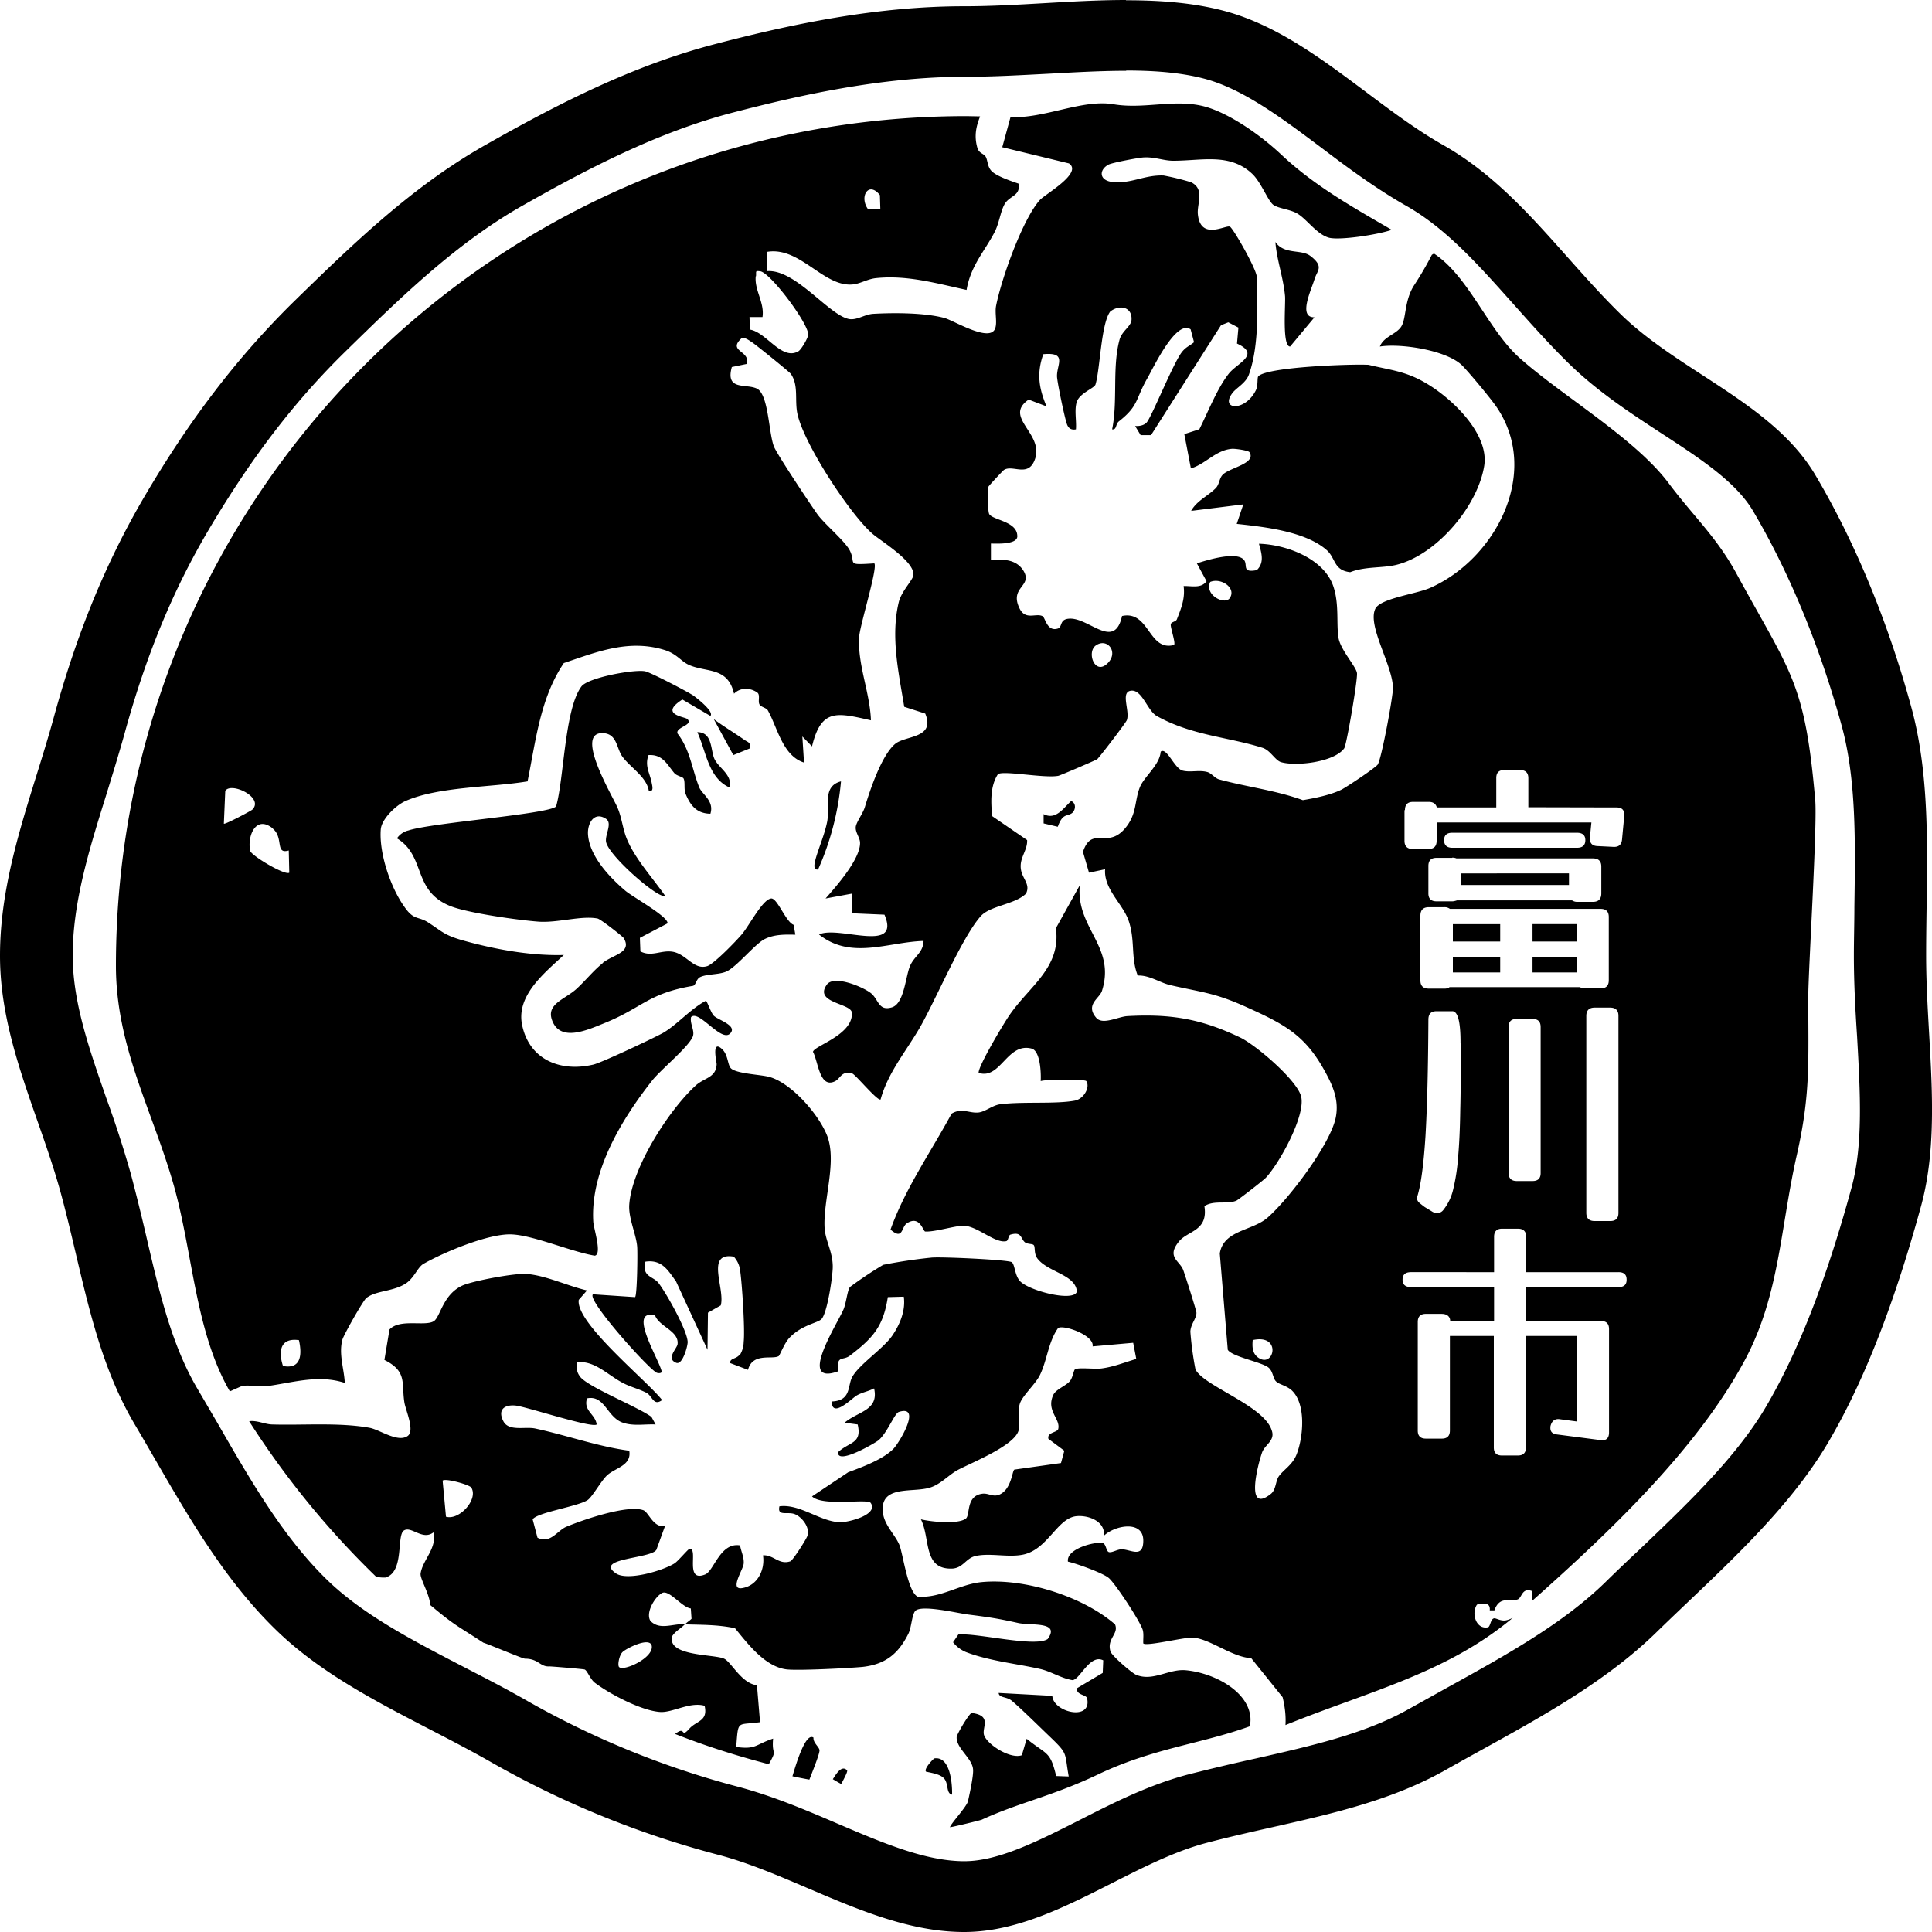 <svg xmlns="http://www.w3.org/2000/svg" viewBox="0 0 30 30" fill="currentColor" stroke="none"><g clip-path="url(#a)"><path d="M12.665 13.337c-.011.049-.052.176.038.165a4.3 4.3 0 0 0 .356-1.369c-.296.076-.172.394-.214.623-.041.206-.127.394-.18.581m2.119 14.526c.003-.165-.027-.593-.274-.559-.011 0-.169.161-.131.206.086.02.217.038.277.102.079.082.03.236.128.255zm-3.142-16.239c.022-.102-.034-.098-.09-.14-.154-.108-.319-.205-.469-.318l.304.559.25-.101zm1.29 16.003q.065.04.13.075c.064-.117.106-.203.09-.214-.09-.09-.18.082-.22.139m-.627-.045q.13.028.263.052c.09-.229.165-.424.157-.461-.011-.053-.101-.113-.093-.191-.113-.08-.248.33-.327.6m8.043-23.607c-.14-.11-.405-.015-.544-.218.023.285.124.555.15.84.011.124-.049.787.079.784l.378-.454c-.255.004-.056-.409 0-.589.042-.142.154-.195-.063-.364M22.56 15.1h.735v-.244h-.735zm-6.355-2.46v.146l.22.052c.076-.213.143-.157.218-.21.053-.037.079-.15-.01-.19-.125.115-.24.303-.432.202zm-5.377-1.271c.139.3.169.716.506.862.034-.21-.168-.296-.24-.446-.063-.135-.026-.416-.266-.416m.656 9.666c-.049.071-.153.052-.146.131l.277.105c.072-.274.38-.154.477-.214.015-.007.082-.187.157-.273.191-.21.442-.237.506-.3.09-.09.176-.664.176-.814 0-.236-.116-.405-.127-.607-.023-.424.191-1.009.045-1.414-.124-.334-.555-.829-.9-.926-.135-.038-.514-.049-.6-.135-.052-.053-.041-.206-.135-.296-.172-.162-.086.202-.086.232-.008.21-.187.21-.319.326-.423.383-1 1.287-1.038 1.856-.015.207.109.465.123.653.008.09 0 .761-.033.783l-.653-.044c-.108.078.859 1.158.99 1.218.026.011.086.011.075-.026-.045-.191-.536-.975-.101-.863.067.177.375.24.349.447-.012.07-.184.225-.02.288.098.038.177-.258.177-.322-.004-.18-.334-.765-.454-.919-.082-.105-.262-.093-.202-.33.255-.037.349.131.476.308l.488 1.06.007-.576.199-.113c.071-.259-.244-.832.202-.757q.082.09.098.21c.03.198.078.926.056 1.113a.4.4 0 0 1-.056.199z"/><path d="M9.362 14.953c-.15.12-.27.274-.409.401-.176.162-.472.233-.382.484.124.353.555.154.814.049.588-.237.678-.461 1.372-.578.049-.007.052-.105.112-.135.102-.052.289-.037.405-.086.162-.067.454-.439.608-.51.15-.071.31-.067.468-.064l-.026-.153c-.124-.045-.255-.424-.352-.409-.135.019-.338.424-.458.562-.09.105-.427.454-.532.488-.214.067-.323-.195-.548-.225-.18-.023-.318.086-.49-.004l-.008-.21.43-.225c.012-.105-.539-.408-.655-.506-.248-.21-.563-.544-.581-.881-.008-.169.097-.356.28-.236.102.067-.014.24 0 .352.027.214.837.915.916.84-.188-.27-.454-.559-.585-.862-.071-.162-.083-.345-.154-.507-.082-.19-.656-1.143-.244-1.154.244-.004.225.236.323.367.124.169.378.315.409.533.078.014.056-.072.045-.124-.027-.154-.113-.263-.05-.435.222-.015.29.15.402.281.034.041.127.056.142.082.03.057 0 .166.034.244.075.18.173.3.383.304.063-.199-.128-.3-.173-.409-.112-.277-.139-.581-.337-.836-.038-.101.25-.127.153-.225-.033-.037-.45-.067-.078-.304l.435.255c.063-.067-.214-.28-.267-.318-.097-.064-.66-.357-.746-.375-.168-.034-.888.097-.99.236-.262.352-.27 1.436-.393 1.863-.124.12-1.927.252-2.291.372a.3.3 0 0 0-.18.123c.454.278.236.81.825 1.05.266.109 1.072.222 1.38.244.3.019.66-.098.91-.049.046.008.394.281.406.304.135.225-.165.255-.327.386z"/><path d="M3.757 21.522c.124-.022.274.02.405 0 .397-.056.787-.18 1.192-.048-.011-.222-.097-.447-.037-.672.018-.07.315-.596.37-.645.154-.123.428-.097.627-.236.124-.09.172-.244.262-.296.315-.18 1.02-.476 1.373-.457.337.015.926.27 1.286.33.12-.02-.02-.428-.023-.533-.045-.784.443-1.586.911-2.182.135-.173.563-.518.634-.686.037-.09-.049-.203-.026-.304.123-.12.468.398.607.255.12-.124-.191-.21-.255-.277-.049-.053-.105-.237-.124-.23-.236.124-.45.376-.667.5-.15.082-.949.46-1.08.49-.514.12-.997-.078-1.106-.622-.09-.457.356-.806.649-1.08-.495.015-1.043-.082-1.534-.217-.33-.09-.345-.143-.58-.293-.15-.093-.215-.026-.36-.236-.218-.303-.398-.84-.368-1.207.015-.161.236-.371.378-.435.51-.229 1.346-.214 1.901-.308.128-.63.195-1.29.563-1.837.52-.176 1.012-.375 1.567-.202.191.06.251.176.379.232.273.12.6.026.697.446.094-.097.244-.097.356-.022.06.037.008.139.041.191.027.041.105.049.128.09.15.266.229.705.562.81l-.026-.405.15.154c.143-.593.386-.525.915-.405-.015-.428-.206-.859-.184-1.286.008-.18.296-1.091.236-1.151-.46.03-.273.007-.382-.203-.079-.15-.394-.409-.503-.562-.112-.158-.622-.923-.674-1.05-.083-.221-.083-.818-.267-.9-.168-.079-.49.037-.386-.334l.233-.048c.06-.21-.315-.192-.075-.405.063 0 .105.037.157.07.064.042.578.458.6.488.124.176.06.398.101.611.09.458.818 1.572 1.17 1.875.135.116.649.424.634.638-.008.082-.188.25-.229.427-.127.533 0 1.091.086 1.62l.326.105c.162.39-.307.337-.468.472-.21.177-.39.716-.469.979-.03.101-.135.236-.142.311-.008.086.067.165.067.248 0 .255-.367.67-.536.862l.405-.075v.304l.51.022c.262.615-.716.162-1.016.308.498.397 1.072.116 1.623.1-.007.188-.146.233-.213.395-.068.168-.09.585-.282.637-.206.06-.202-.124-.322-.221-.124-.098-.577-.289-.686-.131-.203.285.378.285.39.434.022.345-.589.514-.604.608.082.15.101.574.341.457.083-.037.101-.172.27-.12.049.015.394.435.439.402.116-.424.405-.758.619-1.133.25-.442.64-1.372.93-1.706.145-.172.532-.184.708-.356.082-.161-.086-.244-.082-.431 0-.143.108-.259.1-.401l-.543-.372c-.019-.217-.034-.46.09-.652.09-.06.72.067.937.026.034-.007.578-.24.604-.258.03-.023.45-.57.461-.608.049-.139-.097-.424.053-.454.183-.037.262.312.416.394.54.3 1.106.323 1.638.491.124.041.192.191.285.222.236.07.829 0 .983-.214.037-.053.213-1.08.198-1.17-.015-.101-.247-.349-.285-.536-.04-.225.015-.536-.086-.821-.154-.428-.735-.638-1.151-.65.038.14.09.293-.034.41-.236.045-.138-.075-.195-.154-.108-.146-.573-.004-.735.049l.15.277c-.082.116-.232.071-.356.075.026.191-.037.345-.105.518-.015.037-.086.037-.094.075-.01.048.08.292.05.322-.398.105-.38-.54-.807-.45-.116.525-.491.049-.795.041-.187-.003-.123.128-.202.154-.169.053-.195-.169-.236-.191-.102-.056-.267.071-.36-.124-.158-.33.202-.337.067-.574-.15-.258-.487-.153-.51-.176V8.44c.079 0 .431.023.409-.127-.011-.218-.379-.237-.435-.33-.026-.045-.026-.39-.011-.428.007-.015.225-.25.24-.258.139-.087.382.127.483-.173.135-.397-.498-.645-.1-.919l.277.105c-.12-.288-.154-.513-.05-.81.395-.037.192.18.215.368.015.131.112.596.15.712.022.068.067.102.142.087.011-.132-.026-.293.011-.42.041-.143.278-.218.293-.278.071-.232.086-.945.229-1.132.146-.113.344-.071.33.131-.008.105-.154.173-.188.315-.113.428-.023.945-.113 1.384.075.01.05-.08.105-.124.312-.244.255-.345.443-.671.094-.165.446-.915.671-.758l.053.2c-.076.063-.132.074-.2.168-.146.21-.468 1.016-.54 1.083-.048.045-.115.053-.175.05l.086.142h.161L18.96 5.05l.113-.045.157.082-.022.248c.375.172 0 .303-.128.468-.18.229-.322.596-.457.863l-.233.075.102.532c.225-.064.386-.285.64-.304.057-.003.256.027.27.053.11.176-.31.24-.415.349-.057.056-.05.15-.11.21-.123.123-.295.195-.381.352l.81-.101-.102.303c.416.045 1.061.113 1.395.405.146.128.105.315.367.345.233-.093.506-.06.724-.116.619-.157 1.256-.907 1.357-1.537.079-.503-.517-1.061-.918-1.29-.308-.18-.54-.195-.878-.277-.27-.015-1.59.033-1.713.18-.019.022 0 .146-.038.217-.168.337-.566.304-.36.037.06-.078.21-.153.255-.288.158-.446.132-1.058.12-1.511 0-.113-.36-.746-.416-.78-.06-.034-.454.221-.498-.188-.02-.168.116-.39-.105-.502a4 4 0 0 0-.428-.105c-.3-.011-.502.131-.791.101-.214-.022-.214-.191-.064-.27.056-.03.469-.109.551-.112.173-.008.304.052.454.052.446 0 .874-.124 1.222.199.139.127.244.416.33.484.083.06.259.07.371.135.15.086.3.318.488.375.157.048.757-.042.982-.12-.607-.353-1.2-.683-1.717-1.17-.352-.33-.817-.638-1.166-.739-.469-.135-.952.041-1.436-.041-.484-.083-1.076.225-1.601.199l-.128.468 1.035.251c.222.147-.367.477-.45.567-.273.303-.603 1.24-.682 1.65-.019.108.019.247-.011.34-.075.237-.641-.116-.791-.157-.312-.082-.78-.082-1.103-.064-.138.008-.255.105-.382.08-.315-.068-.829-.773-1.264-.743v-.3c.514-.083.878.558 1.335.506.12-.015.225-.086.36-.098.484-.048.934.083 1.399.184.063-.371.273-.592.43-.888.076-.14.095-.33.162-.447.067-.112.199-.123.217-.24v-.075c-.116-.04-.36-.12-.43-.206-.057-.067-.05-.157-.083-.214-.034-.052-.101-.048-.128-.135-.056-.195-.015-.344.042-.49l-.203-.004C7.71 1.796 1.8 7.705 1.8 14.998c0 1.252.57 2.254.896 3.4.3 1.058.333 2.273.873 3.207zM18.792 9.036c.168-.07.412.094.303.252-.078.112-.397-.05-.303-.252m-1.777.987c.176-.124.356.097.19.27-.202.21-.337-.165-.19-.27M13.663 3.03l.007.22-.195-.007c-.135-.195.015-.435.188-.213m-1.924 1.26c.008-.076-.022-.09.075-.076.173.05.754.83.735.987-.004.052-.112.236-.154.255-.258.146-.495-.297-.75-.338l-.007-.195h.202c.034-.225-.127-.416-.105-.634zM4.642 20.81c.048.214.04.457-.248.401-.075-.232-.041-.442.248-.401m-.405-7.942c.172.143.03.402.247.338l.008.345c-.064.049-.593-.266-.608-.341-.045-.233.09-.56.353-.345zm-.739-.588c.094-.143.608.105.42.292-.019.019-.427.236-.442.218zm19.062 2.34h.735v-.27h-.735z"/><path d="M22.234 3.956a5 5 0 0 1-.27.465c-.162.243-.124.528-.207.652-.078.12-.273.154-.33.308.33-.053 1.061.06 1.29.307.124.131.431.499.525.637.686 1.017-.022 2.359-1.038 2.805-.214.094-.769.161-.848.323-.127.266.27.877.274 1.23 0 .142-.176 1.09-.236 1.188-.026.045-.491.356-.57.394-.173.082-.401.127-.593.16-.42-.153-.87-.205-1.3-.322-.068-.018-.12-.1-.188-.116-.127-.034-.262.011-.383-.022-.127-.038-.243-.368-.337-.293-.015.21-.262.39-.326.559-.083.217-.041.412-.229.634-.277.326-.514-.05-.652.363l.094.323.25-.053c-.022.304.263.525.36.784.113.311.034.585.147.866.184-.007.345.113.51.15.506.116.682.116 1.18.341.642.289.95.462 1.276 1.11.097.195.153.386.108.608-.086.416-.735 1.27-1.06 1.552-.237.206-.683.191-.74.555l.124 1.496c.068.109.533.191.634.277.071.06.067.17.116.214.041.045.162.064.244.139.225.213.18.724.075.993-.064.165-.203.237-.277.342-.05.07-.042.21-.124.273-.405.32-.199-.465-.135-.645.045-.123.206-.183.15-.34-.117-.387-1.061-.69-1.185-.95a5 5 0 0 1-.079-.584c.004-.12.098-.207.094-.296 0-.034-.172-.57-.203-.657-.052-.15-.27-.202-.067-.45.139-.168.454-.16.394-.547.15-.098.356-.023.498-.086.027-.012.42-.315.458-.357.206-.22.615-.956.547-1.256-.056-.25-.705-.806-.952-.922-.604-.289-1.076-.367-1.747-.33-.143.008-.383.143-.484.026-.176-.206.056-.303.09-.42.217-.69-.409-.97-.345-1.638l-.371.667c.082.615-.409.893-.724 1.354-.09.131-.483.787-.476.892.341.113.443-.483.829-.375.13.045.142.383.135.503.086-.03.69-.03.708 0 .064.097-.041.277-.176.303-.3.057-.814.012-1.162.057-.116.015-.225.112-.33.127-.143.019-.263-.079-.424.019-.322.596-.72 1.162-.948 1.8.198.172.165-.042.255-.098.202-.131.25.128.284.128.143.01.48-.094.597-.09.217.007.483.277.66.24.037-.008.03-.09.067-.102.18-.052.154.064.225.12.037.03.116.02.135.042.03.033-.004.135.064.217.165.206.588.244.607.506-.049.169-.769-.018-.892-.172-.075-.094-.072-.252-.12-.285-.053-.038-1.103-.086-1.245-.071a8 8 0 0 0-.75.112 6 6 0 0 0-.517.345c-.042.056-.057.251-.102.352-.108.244-.716 1.185-.082.957-.026-.26.071-.158.184-.244.352-.27.517-.446.588-.908l.248-.007c.03.217-.06.431-.18.607-.143.203-.499.435-.615.63-.083.135-.011.379-.323.39 0 .274.32-.056.387-.093.086-.05.183-.064.27-.11.078.346-.255.357-.458.533l.203.027c.07.303-.128.266-.304.43-.019.207.574-.142.626-.183.139-.116.251-.424.319-.442.364-.113 0 .487-.086.573-.162.165-.488.285-.702.364l-.562.375c.165.161.862.03.911.101.128.184-.349.304-.476.3-.308-.008-.622-.289-.941-.247-.038.168.135.07.251.127.105.049.225.203.184.33-.015.052-.229.386-.266.397-.177.06-.26-.104-.424-.093.034.232-.09.476-.33.51-.195.026.026-.293.03-.383.008-.097-.041-.187-.056-.281-.308-.052-.405.394-.54.45-.33.135-.101-.405-.244-.398-.019 0-.172.184-.232.226-.184.116-.735.277-.911.157-.36-.247.61-.225.633-.383l.128-.352c-.184.03-.252-.217-.338-.247-.251-.087-.937.15-1.196.258-.139.06-.247.27-.446.169l-.075-.285c.075-.109.705-.199.855-.3.071-.049.206-.292.296-.379.124-.12.39-.153.349-.386-.495-.067-.971-.24-1.459-.345-.157-.034-.412.049-.495-.112-.093-.177.012-.263.192-.244.168.019 1.188.356 1.256.293-.02-.162-.21-.21-.15-.405.277-.057.31.296.558.378.165.056.338.019.507.027l-.064-.117c-.214-.157-.968-.457-1.103-.618-.063-.08-.06-.135-.052-.23.274-.033.48.203.716.323.113.06.236.087.36.15.094.049.109.214.244.113-.229-.296-1.35-1.2-1.294-1.556l.128-.146c-.297-.068-.638-.233-.938-.256-.18-.015-.82.105-.99.177-.314.139-.348.495-.453.558-.139.083-.525-.045-.686.128l-.079.472c.36.18.262.36.311.664.023.128.165.439.049.518-.154.105-.431-.098-.589-.128-.476-.086-1.035-.037-1.518-.052-.113-.004-.236-.068-.353-.05a13.4 13.4 0 0 0 1.972 2.415.6.6 0 0 0 .143.012c.3-.083.169-.656.289-.731.116-.072.288.16.457.03.06.247-.169.427-.199.64-.01.08.14.316.15.488.386.323.401.308.825.585.049.011.611.248.645.248.214 0 .233.13.382.12.034 0 .518.04.544.048.041.012.086.15.161.207.233.176.731.438 1.02.453.195.008.454-.161.683-.097.056.24-.124.232-.233.352-.15.169-.049-.052-.225.086.476.188.952.338 1.455.47.142-.252.041-.117.067-.398-.28.093-.262.172-.573.13.034-.43.007-.333.37-.385l-.048-.574c-.24-.026-.397-.36-.51-.412-.153-.072-.892-.034-.806-.35.053-.082.131-.115.199-.187-.199-.007-.39.098-.536-.048-.083-.128.071-.38.18-.435.108-.057.31.225.446.24l.011.16c-.034.035-.067.05-.101.087.262.008.517.004.776.06.195.236.454.585.784.637.153.027 1.016-.018 1.203-.037.353-.041.551-.206.705-.514.049-.097.053-.285.105-.352.086-.105.649.03.814.052.326.042.46.06.783.132.195.045.664-.03.461.25-.198.132-1.106-.1-1.387-.07l-.082.12a.5.5 0 0 0 .202.153c.364.139.791.18 1.155.263.172.041.319.142.495.172.116 0 .27-.412.48-.307l-.008.195-.397.236c-.026.105.142.101.154.157.082.36-.525.222-.54-.037l-.833-.045c.008.082.124.052.207.124.146.123.434.408.588.555.289.277.225.24.293.618l-.195-.007c-.094-.394-.143-.323-.458-.578l-.075.255c-.176.064-.529-.16-.585-.307-.045-.116.135-.308-.195-.349-.04.011-.228.326-.232.375-.008.176.247.33.255.506.007.098-.053.372-.079.488-.019.086-.255.334-.281.405.034 0 .465-.105.495-.117.589-.27 1.09-.363 1.8-.7.858-.41 1.593-.473 2.362-.75a.5.5 0 0 0 .01-.132c-.03-.416-.57-.697-1-.738-.267-.027-.514.18-.776.07-.064-.026-.379-.296-.398-.363-.06-.202.135-.27.071-.42-.506-.439-1.413-.72-2.073-.656-.345.034-.641.255-.993.225-.15-.075-.225-.649-.278-.791-.056-.154-.232-.308-.259-.503-.06-.446.45-.315.724-.397.169-.049.296-.199.435-.274.217-.116.904-.386.949-.626.022-.124-.023-.259.014-.394.03-.123.24-.307.312-.45.116-.232.13-.517.285-.735.086-.056.566.113.536.285l.63-.056.048.251c-.183.053-.34.12-.536.147-.108.015-.367-.02-.416.015-.022.015-.034.138-.086.19-.068.072-.21.12-.251.207-.113.247.112.367.078.525-.01.06-.18.052-.153.157l.247.184-.052.191-.724.102c-.037.026-.045.31-.236.39-.101.04-.169-.03-.266-.015-.255.037-.18.333-.252.386-.123.093-.543.049-.697.011.15.3.03.78.484.765.172-.008.213-.161.363-.195.225-.052.506.026.739-.022.386-.08.529-.567.829-.597.187-.018.45.079.427.304.165-.161.611-.248.611.075 0 .281-.191.139-.334.135-.067 0-.146.053-.195.045-.052-.008-.044-.131-.105-.143-.12-.022-.566.09-.536.29.135.03.54.175.634.254.101.086.472.649.525.799.022.064.007.146.011.217.049.05.641-.1.776-.09.266.023.604.304.9.319l.488.607c.037.154.052.293.044.432 1.272-.518 2.494-.799 3.529-1.665q-.049.025-.098.037c-.082.02-.157-.033-.191-.03-.06.012-.056.132-.098.14-.18.037-.262-.215-.168-.353.108-.023.21-.034.198.09h.072c.082-.233.243-.128.36-.17.07-.022.063-.19.225-.13v.153c1.177-1.046 2.568-2.354 3.314-3.757.532-1.008.54-2.036.799-3.175.213-.945.176-1.437.176-2.449 0-.39.142-2.67.108-3.052-.16-1.849-.382-1.972-1.226-3.525-.314-.573-.663-.88-1.053-1.402-.521-.694-1.669-1.365-2.313-1.942-.488-.435-.784-1.26-1.328-1.62zm-2.711 17.113c-.079-.064-.079-.165-.071-.26.468-.104.326.47.07.26M6.925 23.55l-.052-.559c.045-.041.42.064.446.109.112.184-.192.517-.398.45zm3.195 2.006c.033.187-.435.401-.507.33-.026-.027 0-.177.05-.229.04-.049.426-.251.457-.101M21.816 12.58q0-.13.128-.128h.244q.1.001.123.086h.923v-.453q-.002-.13.127-.128h.244q.128.002.127.128v.45l1.369.003c.09 0 .127.045.12.135l-.034.36q-.01.126-.139.117l-.243-.012c-.087-.003-.124-.052-.117-.135l.023-.232h-2.403v.285q0 .128-.128.127h-.244c-.086 0-.127-.045-.127-.127v-.476zm.69 2.752a.14.14 0 0 1-.079.019h-.243q-.128 0-.128-.128v-1.005q0-.13.128-.131h.244a.13.13 0 0 1 .086.026h2.34q.128 0 .127.128v.978q.001.13-.128.128h-.243a.2.2 0 0 1-.08-.019h-2.027zm1.417.618v2.262q.002.128-.127.127h-.244c-.086 0-.127-.045-.127-.127V15.95q-.001-.13.127-.128h.244q.128-.001.127.127m-1.24.248c0 .394 0 .739-.008 1.027q-.006.438-.034.746a3 3 0 0 1-.078.507.8.8 0 0 1-.154.315.12.12 0 0 1-.09.045.15.15 0 0 1-.086-.027l-.11-.067q-.045-.033-.09-.071c-.025-.027-.037-.057-.025-.094q.085-.274.127-.941.039-.666.045-1.804c0-.09.041-.131.128-.131h.243q.13-.001.128.499zm-.132-2.88q.035 0 .064.012h2.122q.128.002.128.127v.416q0 .131-.128.132h-.244a.14.14 0 0 1-.082-.023h-1.788s-.042.015-.072.015h-.243q-.13.001-.128-.127v-.42q-.001-.13.128-.128h.243zm-.127-.27q-.001-.116.127-.116h1.939q.128.002.127.116c0 .075-.041.117-.127.117h-1.939c-.086 0-.127-.042-.127-.117m2.208 2.73q-.001-.13.128-.131h.243q.13.001.128.131v3.056q.001.128-.128.127h-.243c-.087 0-.128-.045-.128-.127zm.495 4.21h-1.432v.526h1.162q.129-.002.128.127v1.601q.001.142-.14.12l-.663-.086c-.075-.008-.108-.041-.108-.101q0-.023.003-.034.033-.123.154-.101l.255.034v-1.328h-.791v1.729q.001.128-.128.127h-.243q-.13.001-.128-.127v-1.729h-.682v1.466q.001.13-.128.128h-.243q-.13.001-.128-.128V20.53q-.001-.13.128-.128h.243q.063 0 .098.03a.1.1 0 0 1 .034.079h.682v-.525h-1.294q-.128-.002-.127-.116-.001-.114.127-.116H23.2v-.548q-.001-.128.127-.127h.244c.086 0 .128.045.128.127v.548h1.432q.128-.001.127.116.002.117-.127.116z"/><path d="M23.797 15.1h.686v-.244h-.686zm0-.48h.686v-.27h-.686zm.566-1.058H22.68v.18h1.683z"/><path d="M17.483 1.095c.503 0 .892.041 1.219.127.596.158 1.188.6 1.818 1.073.416.315.851.637 1.32.903.615.35 1.113.911 1.646 1.508.277.31.562.633.881.945.446.434.952.764 1.44 1.083.588.383 1.143.746 1.41 1.193.566.956 1.042 2.11 1.38 3.34.228.833.213 1.793.198 2.813 0 .25-.008.506-.008.757 0 .427.023.851.05 1.26.048.862.097 1.676-.087 2.347-.394 1.444-.832 2.56-1.335 3.412-.461.78-1.23 1.511-1.968 2.216q-.265.247-.518.495c-.66.645-1.54 1.132-2.47 1.646l-.578.322c-.682.387-1.515.574-2.392.773q-.502.11-1.031.244c-.611.16-1.17.442-1.706.716-.645.326-1.252.633-1.777.633-.604 0-1.271-.285-1.98-.588-.498-.214-1.012-.431-1.556-.574a13.6 13.6 0 0 1-3.284-1.346c-.315-.18-.638-.345-.949-.506-.81-.42-1.578-.818-2.137-1.365-.667-.652-1.166-1.511-1.69-2.422l-.316-.54c-.393-.668-.585-1.474-.783-2.325a33 33 0 0 0-.248-1.005 17 17 0 0 0-.382-1.18c-.266-.766-.521-1.49-.521-2.213 0-.817.25-1.627.517-2.482.094-.304.191-.619.281-.938.338-1.237.758-2.253 1.32-3.202.66-1.113 1.335-1.995 2.13-2.77.836-.818 1.702-1.665 2.733-2.25 1.012-.574 2.11-1.148 3.284-1.451.983-.255 2.276-.552 3.588-.552.443 0 .885-.026 1.313-.048.42-.023.813-.045 1.196-.045M17.483 0c-.828 0-1.69.097-2.512.097-1.338 0-2.643.267-3.877.59-1.274.333-2.437.929-3.554 1.563-1.132.64-2.043 1.522-2.966 2.422-.918.9-1.65 1.886-2.306 2.996-.645 1.09-1.09 2.22-1.432 3.468C.506 12.344 0 13.532 0 14.841c0 1.308.611 2.47.941 3.674.341 1.249.503 2.505 1.147 3.596.657 1.11 1.264 2.287 2.186 3.187.919.9 2.182 1.402 3.315 2.044a14.6 14.6 0 0 0 3.558 1.458c1.233.323 2.49 1.2 3.824 1.2 1.335 0 2.542-1.065 3.776-1.387 1.274-.334 2.576-.495 3.693-1.125 1.132-.641 2.358-1.241 3.28-2.141.923-.9 2.006-1.83 2.663-2.94.644-1.09 1.105-2.43 1.447-3.678.33-1.207.079-2.584.079-3.892 0-1.309.1-2.647-.23-3.855-.34-1.248-.843-2.516-1.491-3.607-.657-1.11-2.108-1.6-3.026-2.5-.919-.9-1.624-1.984-2.756-2.625-1.117-.634-2.133-1.751-3.412-2.085-.476-.124-.986-.161-1.51-.161z"/></g><defs><clipPath id="a"><path d="M0 0h30v30H0z"/></clipPath></defs></svg>